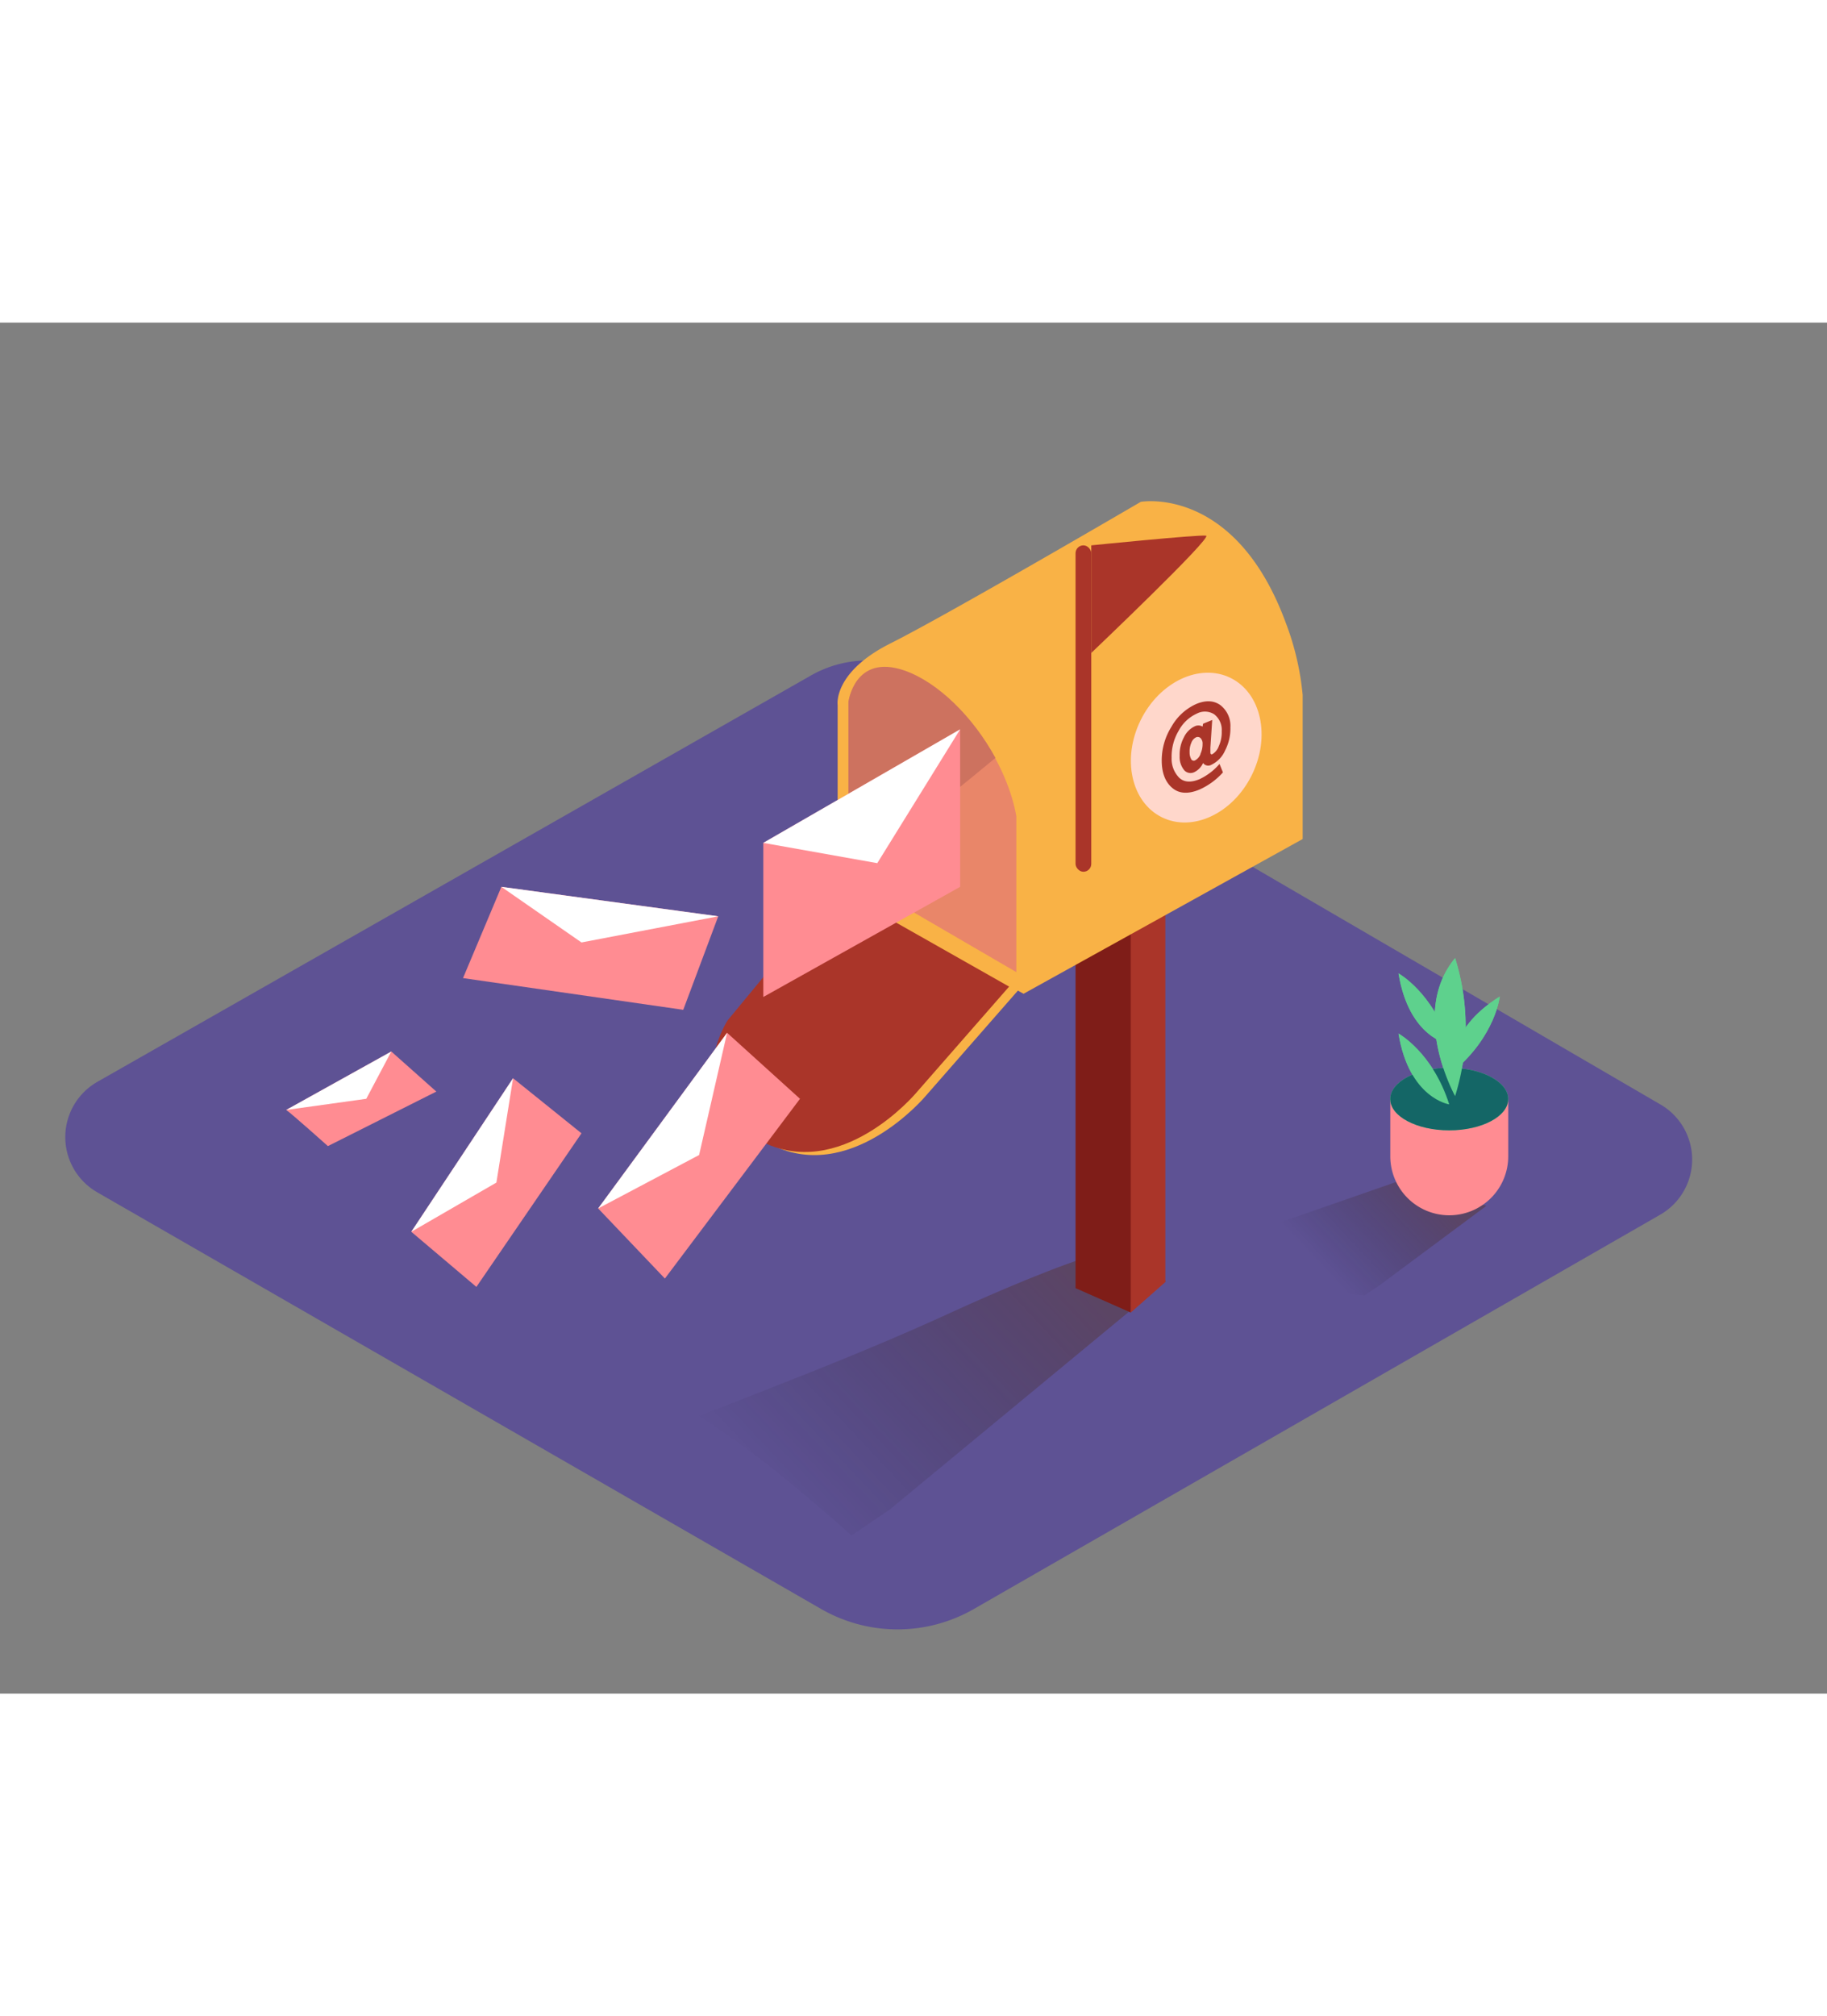 <svg id="Layer_2" data-name="Layer 2" xmlns="http://www.w3.org/2000/svg" xmlns:xlink="http://www.w3.org/1999/xlink" viewBox="0 0 400 300" data-imageid="clean-inbox-b" imageName="New Message" class="illustrations_image" style="width: 272px;"><rect x="0" y="0" width="400" height="300" fill="#808080" stroke="none"/><defs><linearGradient id="linear-gradient" x1="168.66" y1="257.88" x2="228.67" y2="201.42" gradientUnits="userSpaceOnUse"><stop offset="0" stop-opacity="0"/><stop offset="0.99" stop-color="#552800"/></linearGradient><linearGradient id="linear-gradient-2" x1="287.69" y1="204.97" x2="309.84" y2="184.13" xlink:href="#linear-gradient"/></defs><title>PP</title><path d="M21.33,166.12,177.55,77.21a25.05,25.05,0,0,1,25,.13l161,93.75a13.92,13.92,0,0,1-.07,24.11L213.23,281.47a33.57,33.57,0,0,1-33.46,0L21.28,190.29A13.92,13.92,0,0,1,21.33,166.12Z" fill="#5e5294"/><path d="M186.43,265.38l8.35-5.65,60.5-50L241,203.6c-8.59,2.3-24,9-32,12.65-11.81,5.44-23.77,10.37-35.87,15.13q-10.05,4-20.13,7.88C165,246.81,175.8,256,186.43,265.38Z" opacity="0.32" fill="url(#linear-gradient)"/><polyline points="247.57 216.61 235.48 211.27 235.48 118.94 251.36 113.27" fill="#7f1d18"/><polyline points="255.14 101.27 255.14 209.94 247.57 216.61 247.57 111.94" fill="#aa3529"/><path d="M183.39,123.87V83.66S182.33,76.52,195,70.17s54.76-30.95,54.76-30.95,20.63-3.7,31.74,26.45a59.73,59.73,0,0,1,3.7,15.8V113l-61.11,33.86Z" fill="#f9b246"/><path d="M185.75,121V83.13s1.32-10.58,12.17-6.88S220.13,94.5,222.51,108v34.12l-35.45-20.63" fill="#e98669"/><rect x="235.48" y="48.74" width="3.44" height="71.42" rx="1.72" ry="1.72" fill="#aa3529"/><path d="M238.92,48.74s23.54-2.38,25.13-2.12-25.13,25.66-25.13,25.66" fill="#aa3529"/><path d="M185.18,124.55l-23.81,28.83s-10.85,16.67,6.88,26.19,34.39-10.32,34.39-10.32L223,146Z" fill="#f9b246"/><path d="M183.1,123.87,159.29,152.7s-10.85,16.67,6.88,26.19,34.39-10.32,34.39-10.32l20.37-23.28Z" fill="#aa3529"/><path d="M217.94,95.25c-4.86-8.93-12.57-16.6-20-19.15C187.07,72.4,185.75,83,185.75,83v38C197.75,111.32,203.52,107.21,217.94,95.25Z" fill="#cd725f"/><polygon points="167.12 113.84 167.12 147.56 210.21 123.46 210.21 89 167.12 113.84" fill="#ff8c92" class="target-color"/><polygon points="109.77 123.46 157.25 129.91 149.59 150.37 101.37 143.43 109.77 123.46" fill="#ff8c92" class="target-color"/><path d="M62.66,172.28c1.1.73,9.13,7.91,9.13,7.91l23.74-11.93-9.86-8.77Z" fill="#ff8c92" class="target-color"/><polygon points="90.05 198.94 104.3 211 127.31 177.39 112.33 165.34 90.05 198.94" fill="#ff8c92" class="target-color"/><polygon points="130.96 193.83 145.57 209.17 175.15 169.84 159.19 155.4 130.96 193.83" fill="#ff8c92" class="target-color"/><polygon points="167.12 113.84 192.07 118.28 210.21 89 167.12 113.84" fill="#fff"/><polygon points="109.77 123.46 127.31 135.63 157.25 129.91 109.77 123.46" fill="#fff"/><polygon points="62.66 172.28 80.19 169.84 85.67 159.5 62.66 172.28" fill="#fff"/><polygon points="90.05 198.94 108.68 188.17 112.33 165.34 90.05 198.94" fill="#fff"/><polygon points="130.96 193.83 153.06 182.14 159.19 155.4 130.96 193.83" fill="#fff"/><ellipse cx="261.88" cy="92.98" rx="17" ry="13.57" transform="translate(62.65 286.71) rotate(-63.74)" fill="#ffd7cb"/><path d="M267.16,83.68a5.73,5.73,0,0,1,2.22,4.88,10.41,10.41,0,0,1-1.16,5.06,6.2,6.2,0,0,1-3,3.13,1.37,1.37,0,0,1-1.82-.39,4,4,0,0,1-1.92,2,1.85,1.85,0,0,1-2.21-.42,4.53,4.53,0,0,1-1-3.13,8,8,0,0,1,.93-4.06,5,5,0,0,1,2.41-2.43,1.8,1.8,0,0,1,1.68.08l.11-.63,2-.82L265,93c0,.41,0,.76,0,1.07s.15.48.42.37a3.3,3.3,0,0,0,1.43-1.79,7.31,7.31,0,0,0,.63-3.26,4.28,4.28,0,0,0-1.64-3.68,3.79,3.79,0,0,0-3.8-.16,8.5,8.5,0,0,0-4,3.78,11.05,11.05,0,0,0-1.53,5.9,5.9,5.9,0,0,0,1.67,4.37q1.6,1.48,4.43.31A13.25,13.25,0,0,0,267,96.57l.75,1.85a15.19,15.19,0,0,1-5.15,3.76q-3.68,1.53-5.92-.34t-2.33-5.73a13.86,13.86,0,0,1,2.12-7.67,11.74,11.74,0,0,1,5.46-5C264,82.59,265.73,82.68,267.16,83.68Zm-4.35,10.72a5,5,0,0,0,.48-2.22,1.66,1.66,0,0,0-.46-1.28.89.89,0,0,0-1-.14,2.12,2.12,0,0,0-1,1.17,4.71,4.71,0,0,0-.38,2.09,3,3,0,0,0,.34,1.48.62.62,0,0,0,.82.31,2.58,2.58,0,0,0,1.23-1.4" fill="#aa3529"/><path d="M283.25,209.59c3.15,1,6.31,1.91,9.55,2.56a48.87,48.87,0,0,0,6,.69l3.36-2.28,23.25-17.29-17.78-5.91L265.55,202C270.74,205.84,277.17,207.73,283.25,209.59Z" opacity="0.32" fill="url(#linear-gradient-2)"/><path d="M316.1,174.48c-4.19-.36-8.61-1.63-11.71-4.5v12.44a12.91,12.91,0,0,0,12.91,12.91h0a12.91,12.91,0,0,0,12.91-12.91V169.77C325.79,171.56,320.8,174.89,316.1,174.48Z" fill="#ff8c92" class="target-color"/><ellipse cx="317.29" cy="169.9" rx="12.91" ry="6.84" fill="#5ed18d"/><path d="M317.29,171.06s-8.78-1.29-11.1-15.49C306.19,155.57,313.68,159.7,317.29,171.06Z" fill="#5ed18d"/><path d="M318.58,169.25s-10.07-18.07,0-30.2A50.62,50.62,0,0,1,318.58,169.25Z" fill="#5ed18d"/><path d="M317.29,157.89s-8.78-1.29-11.1-15.49C306.19,142.41,313.68,146.54,317.29,157.89Z" fill="#5ed18d"/><path d="M318.36,163.68s-2.2-8.59,10-16.22C328.36,147.46,327.44,156,318.36,163.68Z" fill="#5ed18d"/><ellipse cx="317.29" cy="169.9" rx="12.91" ry="6.84" fill="#146666"/><path d="M317.29,171.06s-8.78-1.29-11.1-15.49C306.19,155.57,313.68,159.7,317.29,171.06Z" fill="#5ed18d"/><path d="M318.58,169.25s-10.07-18.07,0-30.2A50.62,50.62,0,0,1,318.58,169.25Z" fill="#5ed18d"/><path d="M317.29,157.89s-8.78-1.29-11.1-15.49C306.19,142.41,313.68,146.54,317.29,157.89Z" fill="#5ed18d"/><path d="M318.36,163.68s-2.2-8.59,10-16.22C328.36,147.46,327.44,156,318.36,163.68Z" fill="#5ed18d"/></svg>